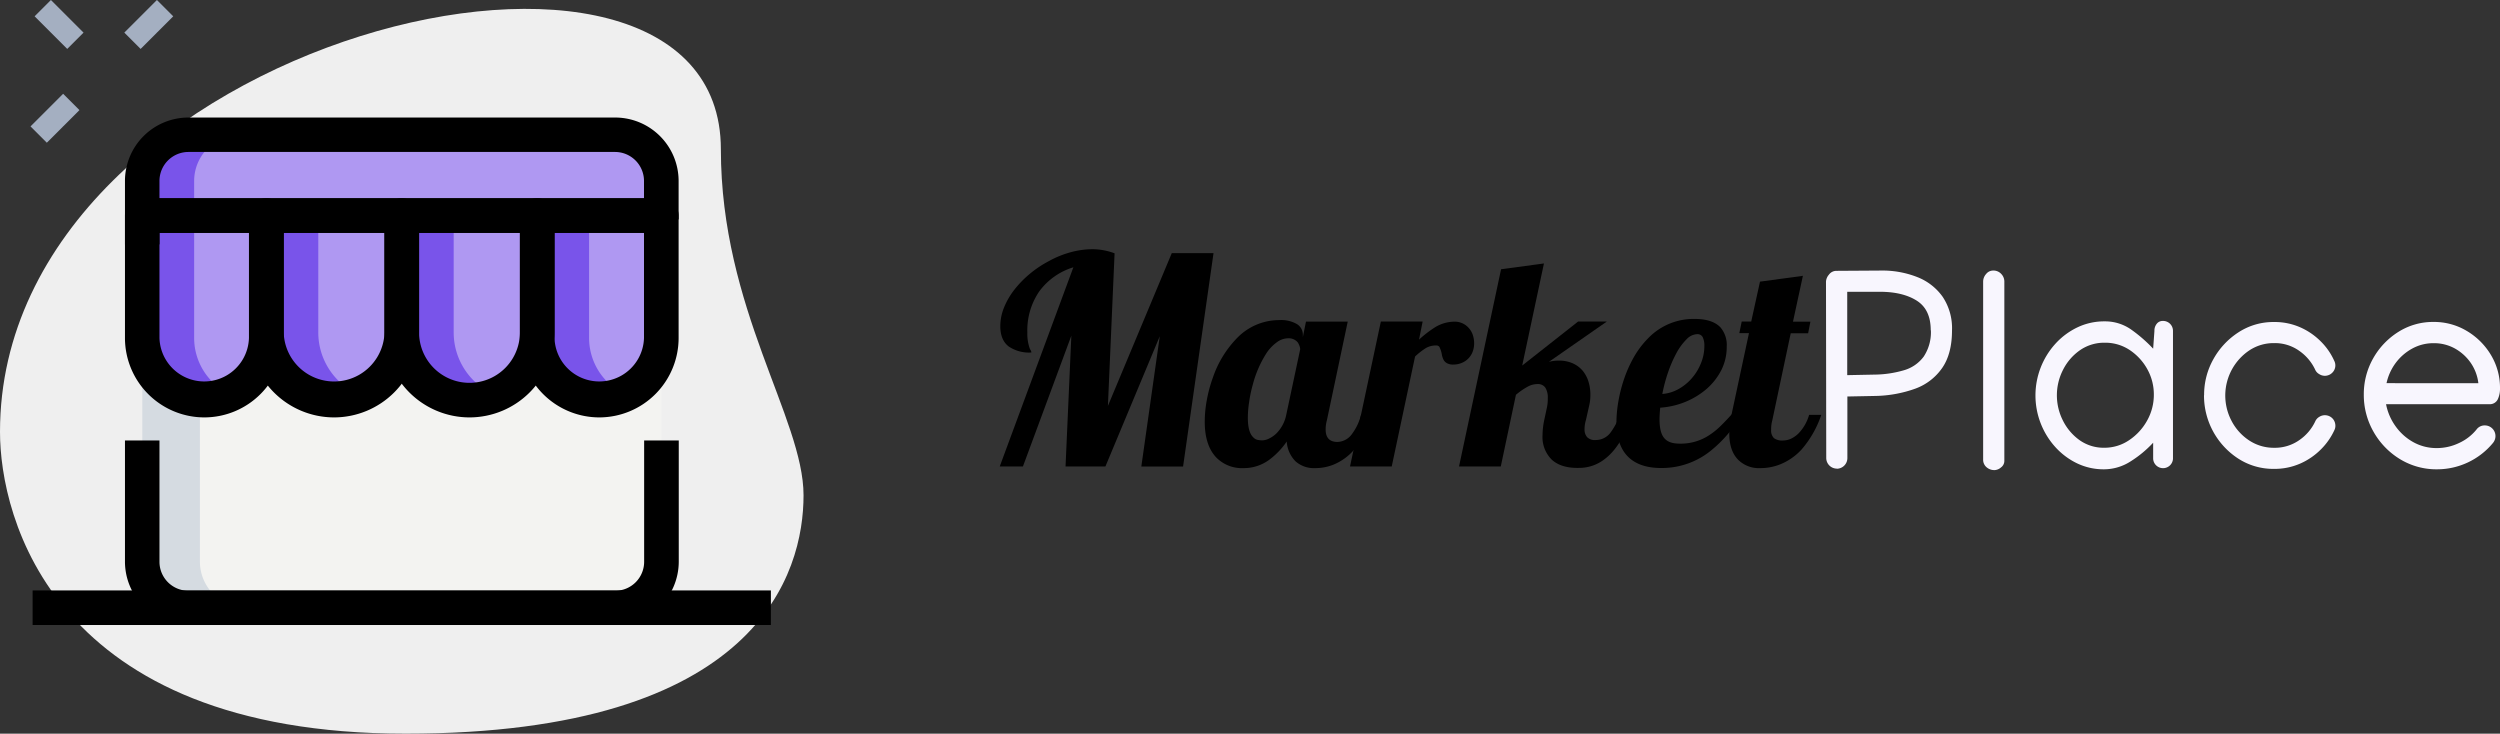 <svg xmlns="http://www.w3.org/2000/svg" viewBox="0 0 689.79 202.43"><rect x="0" y="0" width="689.79" height="202.43" fill="#333333" stroke="none"/><defs><style>.cls-1{fill:#f8f6fe;}.cls-2{fill:#efefef;}.cls-3{fill:#a4afc1;}.cls-4{fill:#f3f3f1;}.cls-5{fill:#af98f2;}.cls-6{fill:#d5dbe1;}.cls-7{fill:#7954ea;}</style></defs><title>mp-light-logo</title><g id="Layer_2" data-name="Layer 2"><g id="Layer_1-2" data-name="Layer 1"><g id="Logo"><path d="M296.16,73.75a18.28,18.28,0,0,0-9.39,6.62,19,19,0,0,0-3.31,11.39,12.15,12.15,0,0,0,.55,4.06,3.5,3.5,0,0,0,.39.86,1.08,1.08,0,0,1,.16.58,10,10,0,0,1-6.21-1.64C276.78,94.43,276,92.55,276,90a13.8,13.8,0,0,1,1-5.08,20.61,20.61,0,0,1,2.89-5,29.13,29.13,0,0,1,4.28-4.39A30.43,30.43,0,0,1,289.48,72a26.93,26.93,0,0,1,5.92-2.4,23.09,23.09,0,0,1,6.07-.84,17.68,17.68,0,0,1,6.06,1.13L305.69,112l17.62-42.15h11.52l-8.4,58.87H314.91L320,92.77l-15,35.94H294l1.6-36.09-13.36,36.09h-6.4Z"/><path d="M335.69,126.33q-3.29-3.36-3.28-10a32.93,32.93,0,0,1,.57-5.94,37.73,37.73,0,0,1,1.66-6.17,29,29,0,0,1,6.83-11.1A16.17,16.17,0,0,1,353,88.32a8.7,8.7,0,0,1,4.86,1.11,3.43,3.43,0,0,1,1.62,2.95V93l.86-4.26h11.52l-5.74,27.19a9,9,0,0,0-.35,2.58q0,3.43,3.28,3.43a5.11,5.11,0,0,0,4-2.22,14.86,14.86,0,0,0,2.5-5.32h3.36a30.07,30.07,0,0,1-5.21,9.6,15.17,15.17,0,0,1-5.82,4.22,13.37,13.37,0,0,1-5,.94,7.63,7.63,0,0,1-5.41-1.86,8.52,8.52,0,0,1-2.44-5.48,21,21,0,0,1-4.77,5,11.8,11.8,0,0,1-7.15,2.34A9.9,9.9,0,0,1,335.69,126.33ZM350.16,121a8.05,8.05,0,0,0,1.94-1.33,10.1,10.1,0,0,0,2.81-5.28l3.83-18a2.89,2.89,0,0,0-.18-.92,4.64,4.64,0,0,0-.49-1,3.22,3.22,0,0,0-2.61-1.13,5.3,5.3,0,0,0-3.11,1.06,11.72,11.72,0,0,0-2.83,2.92,30,30,0,0,0-3.87,8.87,35.42,35.42,0,0,0-1,4.79,29,29,0,0,0-.35,4.27q0,4,1.48,5.4a2.35,2.35,0,0,0,1.13.7,6.69,6.69,0,0,0,1.41.15A4.4,4.4,0,0,0,350.16,121Z"/><path d="M381,88.71h11.53l-1,5A31,31,0,0,1,396,90.27a10.48,10.48,0,0,1,5.19-1.52,5.15,5.15,0,0,1,4.14,1.84,5.36,5.36,0,0,1,1.06,1.89,7.4,7.4,0,0,1,.35,2.29,6.58,6.58,0,0,1-.35,2.11,5.36,5.36,0,0,1-2.95,3.2,5.9,5.9,0,0,1-2.48.51,3.38,3.38,0,0,1-1.68-.36,2.3,2.3,0,0,1-1-1,5.29,5.29,0,0,1-.43-1.29,7.62,7.62,0,0,0-.7-2.23,1,1,0,0,0-.86-.39,5.47,5.47,0,0,0-2.85.71,18.89,18.89,0,0,0-3,2.34L384,128.71H372.49Z"/><path d="M428.17,126.84a8.74,8.74,0,0,1-2.56-6.76,20.91,20.91,0,0,1,.47-4.18l.67-3.13a12,12,0,0,0,.31-2.93,5.14,5.14,0,0,0-.67-2.87,2.47,2.47,0,0,0-2.22-1,5.7,5.7,0,0,0-2.7.74,19.64,19.64,0,0,0-3.2,2.22l-4.18,19.77H402.57l11.6-54.41L426,72.69l-6,28.17,15.43-12.15h7.93l-16,11.13a10.85,10.85,0,0,1,2.66-.35,9.53,9.53,0,0,1,3.84.72,7.79,7.79,0,0,1,2.8,2.05,8.73,8.73,0,0,1,1.6,2.95,11.94,11.94,0,0,1,.55,3.66,12.1,12.1,0,0,1-.32,3l-.9,4a8.73,8.73,0,0,0-.39,2.58,3.15,3.15,0,0,0,.71,2.16,3,3,0,0,0,2.42.8,5.07,5.07,0,0,0,4-2,19.46,19.46,0,0,0,2.7-5.12h3.36q-2.94,8.88-7.7,12.43a11.37,11.37,0,0,1-7,2.38C432.38,129.18,429.88,128.4,428.17,126.84Z"/><path d="M449.4,126.21Q446,123,446,116.48a34.65,34.65,0,0,1,.49-5.47,41.35,41.35,0,0,1,1.47-6,35.37,35.37,0,0,1,2.79-6.37,25.25,25.25,0,0,1,4-5.31A17.38,17.38,0,0,1,467.6,88q4.89,0,7.11,2.34a7.47,7.47,0,0,1,1.72,5.31A14.14,14.14,0,0,1,475,102a17.32,17.32,0,0,1-4.1,5.29,21.42,21.42,0,0,1-5.94,3.62,22.37,22.37,0,0,1-6.88,1.58c-.13,1.35-.19,2.42-.19,3.2,0,2.61.49,4.4,1.48,5.39s2.29,1.33,4.3,1.33a14.21,14.21,0,0,0,7.93-2.34,19.34,19.34,0,0,0,2.93-2.33c.94-.9,2-2,3.28-3.42h2.74a35.3,35.3,0,0,1-8.72,10.2,21.4,21.4,0,0,1-13.28,4.61Q452.61,129.19,449.4,126.21ZM463,107.42a13.63,13.63,0,0,0,3.75-3,14.38,14.38,0,0,0,2.57-4.2,12.41,12.41,0,0,0,.94-4.74,5.25,5.25,0,0,0-.45-2.44,1.61,1.61,0,0,0-1.54-.84,4.27,4.27,0,0,0-2.91,1.4,16.32,16.32,0,0,0-2.83,3.87,34.59,34.59,0,0,0-2.27,5.23,42.78,42.78,0,0,0-1.6,6A10.69,10.69,0,0,0,463,107.42Z"/><path d="M479.64,126.91c-1.67-1.66-2.5-4.1-2.5-7.3a26.41,26.41,0,0,1,.62-5.24l4.81-22.46h-2.66l.66-3.2h2.62l2.42-11,11.84-1.61-2.74,12.66h4.81l-.63,3.2h-4.8L489,116a9,9,0,0,0-.31,2.58,2.94,2.94,0,0,0,.76,2.3,3.76,3.76,0,0,0,2.48.66,5.36,5.36,0,0,0,2.29-.52,7.47,7.47,0,0,0,2.05-1.47,12.12,12.12,0,0,0,2.89-5.08h3.36A28.51,28.51,0,0,1,497.1,124a16.21,16.21,0,0,1-6.17,4.22,14.67,14.67,0,0,1-5.24.94A8.09,8.09,0,0,1,479.64,126.91Z"/><path class="cls-1" d="M506.82,129.3a2.94,2.94,0,0,1-2.93-2.93h0l-.07-48.71a3.24,3.24,0,0,1,.78-1.84,2.56,2.56,0,0,1,2.11-1.09l12.3-.08a26.28,26.28,0,0,1,10,1.8,15.45,15.45,0,0,1,7,5.44,15.61,15.61,0,0,1,2.58,9.24q0,6.45-2.69,10.37a15.44,15.44,0,0,1-7.48,5.75,34.32,34.32,0,0,1-11.08,2l-7.62.15v17h0a2.94,2.94,0,0,1-2.93,2.93Zm25.9-38.17q0-5.75-3.87-8.18c-2.57-1.63-6-2.44-10.11-2.44h-9.06v23l7.5-.15a29.7,29.7,0,0,0,8.17-1.21,10.33,10.33,0,0,0,5.41-3.73,12.13,12.13,0,0,0,2-7.29Z"/><path class="cls-1" d="M549.91,74.65a2.9,2.9,0,0,1,2.28.95,3,3,0,0,1,.84,2v49.61a2.22,2.22,0,0,1-.91,1.75,2.89,2.89,0,0,1-1.78.75,3.26,3.26,0,0,1-2.25-.82,2.7,2.7,0,0,1-.91-2.11V77.69A3.17,3.17,0,0,1,548,75.6,2.46,2.46,0,0,1,549.91,74.65Z"/><path class="cls-1" d="M580.73,88.67a12.48,12.48,0,0,1,7.52,2.42,40,40,0,0,1,5.84,5.12l.35-4.92a3,3,0,0,1,.63-1.94,2.09,2.09,0,0,1,1.75-.8,2.73,2.73,0,0,1,2.74,2.72V126.6a2.74,2.74,0,0,1-5.47,0v-4.45a30.68,30.68,0,0,1-6.11,5.08,13.62,13.62,0,0,1-7.45,2.26,16.9,16.9,0,0,1-7.46-1.66,19.5,19.5,0,0,1-6-4.51,21.24,21.24,0,0,1,0-28.42,19.64,19.64,0,0,1,6.07-4.55A17.17,17.17,0,0,1,580.73,88.67Zm13.55,20.24a14.3,14.3,0,0,0-1.81-7.06,15.1,15.1,0,0,0-4.88-5.29,12.14,12.14,0,0,0-6.82-2,11.75,11.75,0,0,0-6.77,2,14.54,14.54,0,0,0-4.74,5.41,15.41,15.41,0,0,0,0,14.2,14.63,14.63,0,0,0,4.66,5.37,11.47,11.47,0,0,0,6.66,2,12.07,12.07,0,0,0,6.88-2.09,15.53,15.53,0,0,0,5-5.47,14.5,14.5,0,0,0,1.82-7.11Z"/><path class="cls-1" d="M608.15,109.06a20,20,0,0,1,2.58-10,20.81,20.81,0,0,1,6.95-7.4,17.62,17.62,0,0,1,9.77-2.81,17.45,17.45,0,0,1,7.26,1.48,18.49,18.49,0,0,1,5.67,3.91,17.72,17.72,0,0,1,3.67,5.31,2.8,2.8,0,0,1-.55,3.3,2.87,2.87,0,0,1-3.63.35,2.56,2.56,0,0,1-1.09-1.23,13.08,13.08,0,0,0-4.3-5.11,11.55,11.55,0,0,0-7-2.19,12.13,12.13,0,0,0-6.84,2,15,15,0,0,0-4.86,19.57,14.36,14.36,0,0,0,4.84,5.31,12.3,12.3,0,0,0,6.86,2,11.7,11.7,0,0,0,7-2.16,12.94,12.94,0,0,0,4.32-5.1,2.71,2.71,0,0,1,1.09-1.25,2.9,2.9,0,0,1,4,.81,3,3,0,0,1,.48,1.61,2.68,2.68,0,0,1-.27,1.21,18.19,18.19,0,0,1-3.69,5.29,18.55,18.55,0,0,1-5.71,3.93,17.54,17.54,0,0,1-7.28,1.48,17.75,17.75,0,0,1-9.81-2.81,20.72,20.72,0,0,1-9.49-17.5Z"/><path class="cls-1" d="M672.45,129.49a19.31,19.31,0,0,1-10.26-2.81,20.82,20.82,0,0,1-7.28-7.52,20.44,20.44,0,0,1-2.7-10.33,20,20,0,0,1,2.56-9.91,20.38,20.38,0,0,1,6.94-7.32,17.85,17.85,0,0,1,9.76-2.77,17.52,17.52,0,0,1,9.12,2.46,19,19,0,0,1,6.68,6.62,17.51,17.51,0,0,1,2.52,9.24,6.82,6.82,0,0,1-.64,3.08,2.42,2.42,0,0,1-2.37,1.29H658.35a15.33,15.33,0,0,0,2.56,6,14.8,14.8,0,0,0,4.88,4.43,13.08,13.08,0,0,0,6.58,1.68,14.1,14.1,0,0,0,6.06-1.37,13.3,13.3,0,0,0,4.88-3.75,2.74,2.74,0,0,1,2.3-1.13,2.94,2.94,0,0,1,2.93,2.93,3,3,0,0,1-.7,1.92,20,20,0,0,1-15.39,7.26Zm11.37-23.75a12.41,12.41,0,0,0-2.07-5.57,13,13,0,0,0-4.38-4,11.87,11.87,0,0,0-5.86-1.48,12.11,12.11,0,0,0-6,1.52,14.09,14.09,0,0,0-4.55,4,14.55,14.55,0,0,0-2.48,5.51Z"/><path class="cls-2" d="M198.9,41.19c0,44,22.81,74.26,22.81,95.47s-12.2,65.77-109.79,65.77S0,142.5,0,119.16C0,9.9,198.9-36.78,198.9,41.19Z"/><path class="cls-3" d="M34.3,9l9-9,4.5,4.5-9,9Z"/><path class="cls-3" d="M8.42,34.88l9-9,4.5,4.5-9,9Z"/><path class="cls-3" d="M9.55,4.5,14.05,0l9,9-4.5,4.5Z"/><path class="cls-4" d="M169.73,167.68H52A12.73,12.73,0,0,1,39.25,155V59.48H182.46V155A12.72,12.72,0,0,1,169.73,167.68Z"/><path class="cls-5" d="M182.46,59.48H39.25V49.93A12.73,12.73,0,0,1,52,37.2H169.73a12.71,12.71,0,0,1,12.73,12.71v9.57Z"/><path class="cls-5" d="M165.34,110.4a17.11,17.11,0,0,1-17.12-17.12V59.48h34.24v33.8a17.11,17.11,0,0,1-17.12,17.12Z"/><path class="cls-5" d="M129.54,110.4a18.68,18.68,0,0,1-18.68-18.68V59.48h37.36V91.72a18.68,18.68,0,0,1-18.68,18.68Z"/><path class="cls-5" d="M92.18,110.4A18.68,18.68,0,0,1,73.5,91.72V59.48h37.36V91.72A18.7,18.7,0,0,1,92.18,110.4Z"/><path class="cls-5" d="M56.37,110.4A17.14,17.14,0,0,1,39.25,93.28V59.48H73.5v33.8A17.13,17.13,0,0,1,56.37,110.4Z"/><path class="cls-6" d="M55.16,155V107.21l-15.91-6.36V155A12.73,12.73,0,0,0,52,167.68H67.89A12.73,12.73,0,0,1,55.16,155Z"/><path class="cls-7" d="M66.3,37.2H52A12.73,12.73,0,0,0,39.25,49.91v9.57H53.57V49.93A12.73,12.73,0,0,1,66.3,37.2Z"/><path class="cls-7" d="M162.54,93.28V59.48H148.22v33.8a17,17,0,0,0,24.28,15.5A17.08,17.08,0,0,1,162.54,93.28Z"/><path class="cls-7" d="M125.18,91.72V59.48H110.86V91.72A18.65,18.65,0,0,0,136.7,109a18.68,18.68,0,0,1-11.52-17.24Z"/><path class="cls-7" d="M87.82,91.72V59.48H73.5V91.72A18.65,18.65,0,0,0,99.34,109,18.69,18.69,0,0,1,87.82,91.72Z"/><path class="cls-7" d="M53.57,93.28V59.48H39.25v33.8a17,17,0,0,0,24.28,15.5A17.08,17.08,0,0,1,53.57,93.28Z"/><path d="M39.25,54.7H182.46v9.55H39.25Z"/><path d="M165.34,115.17a21.93,21.93,0,0,1-21.89-21.89V59.48a4.78,4.78,0,0,1,4.76-4.78h34.26a4.78,4.78,0,0,1,4.77,4.78v33.8A21.92,21.92,0,0,1,165.34,115.17ZM153,64.25v29a12.35,12.35,0,0,0,24.69,0v-29Z"/><path d="M129.54,115.17a23.49,23.49,0,0,1-23.46-23.45V59.48a4.78,4.78,0,0,1,4.78-4.78h37.35A4.78,4.78,0,0,1,153,59.47h0V91.72A23.48,23.48,0,0,1,129.54,115.17ZM115.63,64.25V91.72a13.91,13.91,0,0,0,27.82,0V64.25Z"/><path d="M92.18,115.17A23.49,23.49,0,0,1,68.72,91.72V59.48A4.78,4.78,0,0,1,73.5,54.7h37.36a4.78,4.78,0,0,1,4.77,4.78V91.72A23.49,23.49,0,0,1,92.18,115.17ZM78.28,64.25V91.72a13.91,13.91,0,0,0,27.81,0V64.25Z"/><path d="M56.37,115.17A21.93,21.93,0,0,1,34.48,93.28V59.48a4.78,4.78,0,0,1,4.77-4.78H73.5a4.78,4.78,0,0,1,4.78,4.78v33.8A21.93,21.93,0,0,1,56.37,115.17ZM44,64.25v29a12.35,12.35,0,0,0,24.69,0v-29Z"/><path d="M169.73,172.45H52A17.51,17.51,0,0,1,34.48,155V121.54H44V155a8,8,0,0,0,8,8H169.73a8,8,0,0,0,8-8V121.54h9.55V155A17.51,17.51,0,0,1,169.73,172.45Z"/><path d="M44,67.43H34.48V49.93A17.51,17.51,0,0,1,52,32.43H169.73a17.51,17.51,0,0,1,17.51,17.5V60.54h-9.55V49.93a8,8,0,0,0-8-8H52a8,8,0,0,0-8,8Z"/><path d="M9,162.91H212.7v9.54H9Z"/></g></g></g></svg>